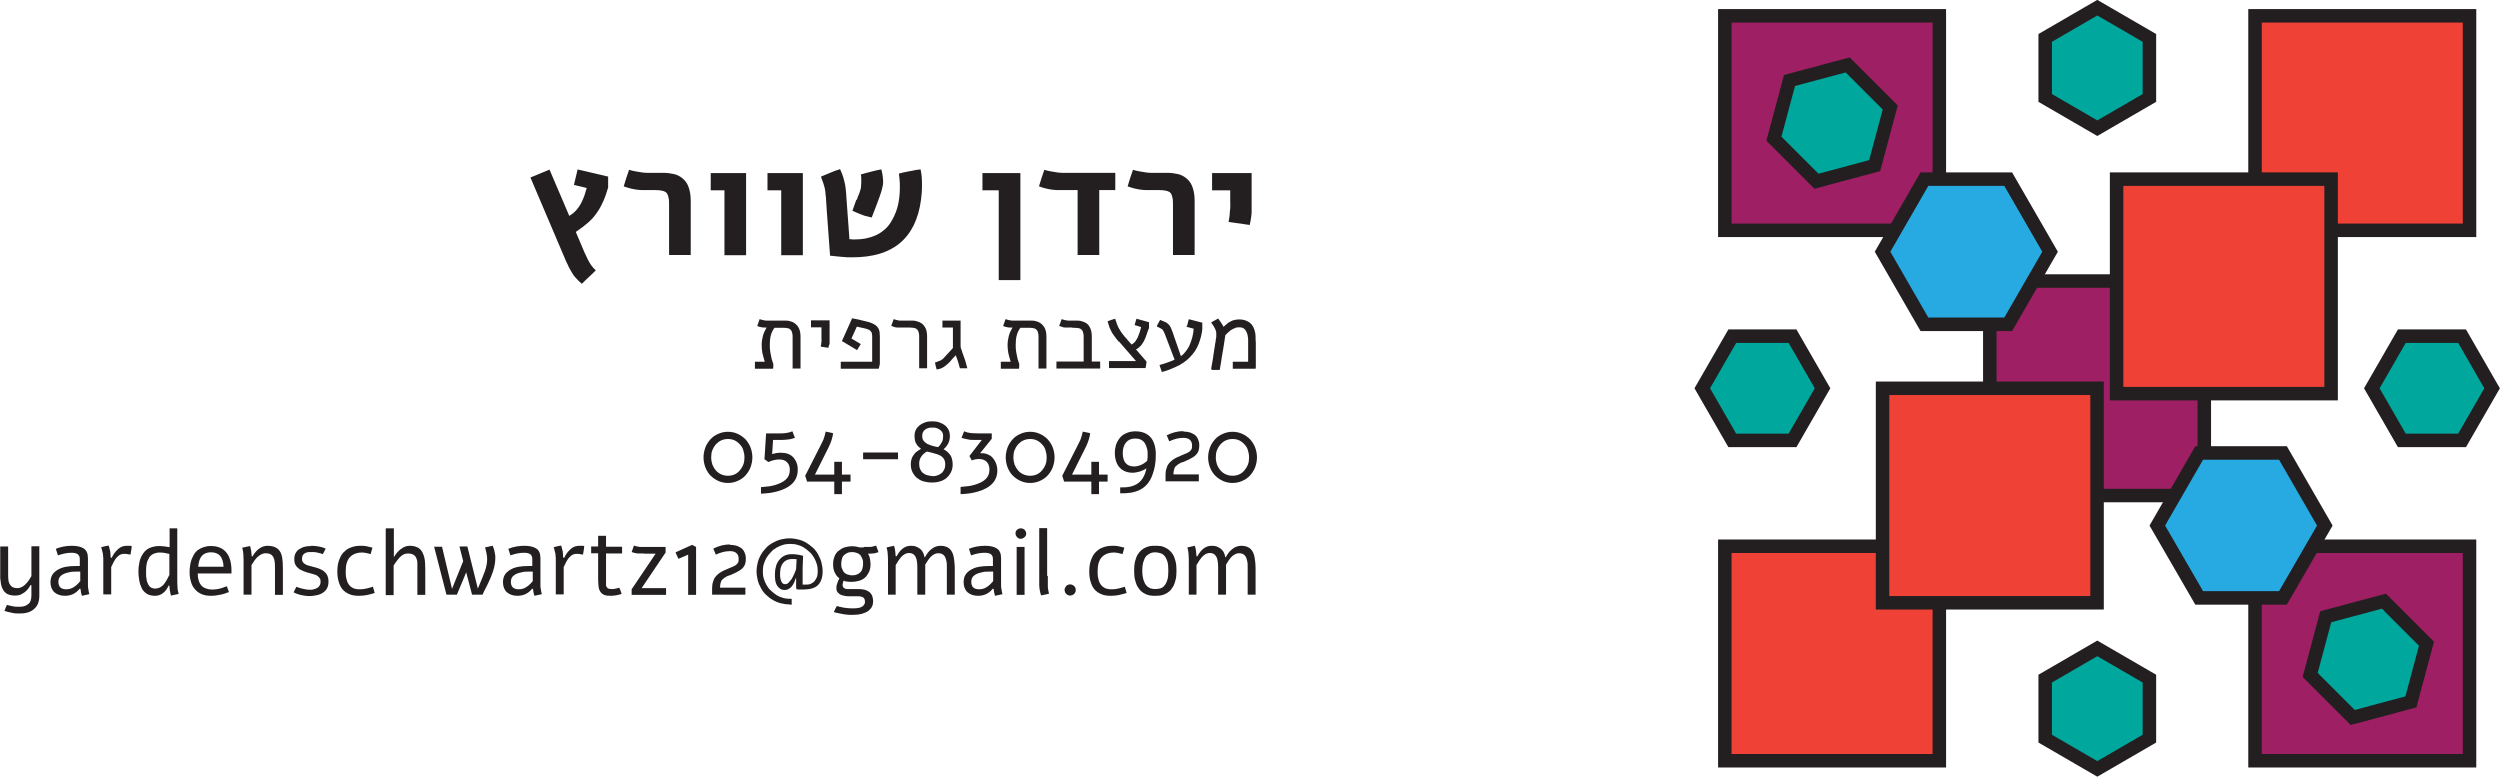<?xml version="1.0" encoding="UTF-8"?>
<svg id="Layer_2" data-name="Layer 2" xmlns="http://www.w3.org/2000/svg" viewBox="0 0 107.46 33.38">
  <defs>
    <style>
      .cls-1 {
        fill: #231f20;
        stroke-width: 0px;
      }

      .cls-2 {
        fill: #00a79d;
      }

      .cls-2, .cls-3, .cls-4, .cls-5 {
        stroke: #231f20;
        stroke-miterlimit: 10;
        stroke-width: .58px;
      }

      .cls-3 {
        fill: #9e1f63;
      }

      .cls-4 {
        fill: #27aae1;
      }

      .cls-5 {
        fill: #ef4136;
      }
    </style>
  </defs>
  <g id="Layer_1-2" data-name="Layer 1">
    <g>
      <g>
        <path class="cls-1" d="M24.81,7.28l1.33.31s0,.04,0,.06v.08c0,.05,0,.11,0,.17s0,.11,0,.16c-.06.2-.12.39-.19.55s-.15.32-.25.47c-.11.17-.24.33-.4.47s-.34.28-.55.42l.31.73c.05.11.08.2.12.27s.06.14.09.19c.05.1.1.18.15.25s.11.14.19.21c-.1.1-.2.2-.3.29s-.2.19-.3.29l-.13-.12c-.07-.06-.12-.13-.17-.18s-.09-.12-.13-.19-.08-.13-.12-.21-.07-.16-.12-.25l-1.54-3.62.82-.34.85,1.99c.13-.08.24-.17.33-.28s.16-.22.22-.35c.04-.09.08-.18.11-.27s.06-.19.09-.3l-.55-.13.16-.67Z"/>
        <path class="cls-1" d="M27.91,8.17c-.12,0-.22,0-.31,0s-.17-.01-.25-.02-.16-.03-.25-.05-.18-.05-.29-.09c.04-.12.07-.24.11-.36s.08-.24.12-.35c.12.03.21.06.3.07s.16.03.24.04.16.02.24.02.19,0,.31,0h.41c.14,0,.28.02.42.05s.26.09.37.18c.11.09.2.2.26.36s.1.35.1.59v2.35h-.93v-2.11c0-.14,0-.25-.02-.34s-.04-.16-.08-.21-.11-.08-.19-.1-.19-.03-.33-.03h-.24Z"/>
        <path class="cls-1" d="M32.07,7.44v3.53h-.93v-2.79h-.59v-.74h1.52Z"/>
        <path class="cls-1" d="M34.51,7.44v3.53h-.93v-2.79h-.59v-.74h1.52Z"/>
        <path class="cls-1" d="M36.5,10.28s.09,0,.14.01.1,0,.15,0c.13,0,.27-.01.42-.04s.28-.07.42-.13.26-.14.39-.25.23-.24.32-.4c.13-.23.22-.46.27-.7s.07-.48.07-.73c0-.1,0-.19-.01-.29s-.02-.19-.03-.29c.1-.02.18-.05.25-.06s.14-.03.2-.04.14-.02.21-.04.17-.02.27-.04c.02.1.04.2.05.32s.01.23.01.35c0,.11,0,.22-.01.33s-.02.2-.03.3c-.11.84-.42,1.46-.91,1.87s-1.17.61-2.04.61c-.15,0-.3,0-.46-.02s-.33-.03-.5-.05l-.15-2.05c0-.12-.02-.22-.02-.31s-.01-.17-.02-.24-.01-.14-.02-.2-.02-.12-.04-.18-.03-.12-.06-.19-.05-.14-.08-.23c.13-.05.27-.11.41-.17s.27-.11.41-.15c.06.13.11.25.14.36s.06.22.08.33.03.23.04.35.02.27.03.43l.11,1.5ZM36.83,8.59c.03-.1.06-.18.09-.24s.04-.13.06-.18.03-.1.03-.15.01-.1.01-.15v-.05s0-.04,0-.06c0-.04,0-.07,0-.12s-.01-.09-.02-.14c.15-.05.3-.08.44-.12s.29-.07.44-.1c.03.1.05.19.06.28s.02.16.02.24c0,.07,0,.13-.02.2s-.03.14-.05.21-.05.16-.08.24-.07.19-.11.3l-.23.6c-.1-.02-.17-.05-.24-.06s-.13-.04-.18-.06-.12-.04-.18-.07-.14-.06-.23-.1l.17-.48Z"/>
        <path class="cls-1" d="M43.86,7.44v4.6h-.93v-3.86h-.7v-.74h1.62Z"/>
        <path class="cls-1" d="M45.76,8.17c-.12,0-.22,0-.31,0s-.17-.01-.25-.02-.16-.03-.25-.05-.18-.05-.29-.09c.04-.12.07-.24.11-.36s.08-.24.12-.35c.12.03.21.06.3.07s.16.03.24.04.16.02.24.02.19,0,.31,0h1.96v.74h-.69v2.79h-.93v-2.79h-.56Z"/>
        <path class="cls-1" d="M49.57,8.17c-.12,0-.22,0-.31,0s-.17-.01-.25-.02-.16-.03-.25-.05-.18-.05-.29-.09c.04-.12.07-.24.11-.36s.08-.24.12-.35c.12.03.21.06.3.07s.16.03.24.04.16.02.24.02.19,0,.31,0h.41c.14,0,.28.02.42.05s.26.09.37.18c.11.09.2.2.26.36s.1.35.1.59v2.35h-.93v-2.11c0-.14,0-.25-.02-.34s-.04-.16-.08-.21-.11-.08-.19-.1-.19-.03-.33-.03h-.24Z"/>
        <path class="cls-1" d="M53.8,7.44v1.29c0,.12,0,.22,0,.31s0,.16-.01.22-.02.13-.03.2-.03.13-.04.21l-.91-.13c.01-.07.02-.13.03-.19s.02-.12.02-.18.01-.13.02-.21,0-.17,0-.29v-.49h-.78v-.74h1.7Z"/>
        <path class="cls-1" d="M32.87,15.54c-.04-.13-.07-.25-.1-.37-.02-.12-.03-.23-.03-.34,0-.13.02-.26.05-.38.03-.12.09-.25.16-.37-.03,0-.07,0-.1,0-.03,0-.06,0-.09-.01-.03,0-.06-.01-.1-.02-.03,0-.07-.02-.11-.04.02-.05.03-.1.05-.14s.03-.1.05-.15c.06.02.1.03.15.04.04,0,.08.02.12.02.04,0,.08,0,.13,0s.1,0,.16,0h.51c.08,0,.17,0,.25.03.08.02.15.05.22.11.06.05.12.12.16.21s.06.21.06.35v1.36h-.34v-1.32c0-.08,0-.15-.02-.21-.01-.06-.03-.1-.06-.13-.03-.03-.07-.06-.12-.07-.05-.01-.12-.02-.19-.02h-.39c-.07.1-.13.21-.16.34-.03.12-.04.25-.04.38,0,.11,0,.21.02.32.02.1.04.2.06.3l.07.21s0,.07,0,.1c0,.03,0,.07-.01.11h-.78v-.3h.43Z"/>
        <path class="cls-1" d="M35.66,13.77v.64c0,.07,0,.13,0,.18s0,.09,0,.13,0,.08-.02.11-.02.08-.03.12l-.33-.05s.01-.08.02-.11c0-.03,0-.07.01-.1s0-.08,0-.12c0-.05,0-.1,0-.17v-.33h-.45v-.3h.8Z"/>
        <path class="cls-1" d="M36.61,13.68s.06.01.11.02c.04,0,.09.02.15.03.05.01.11.02.17.04.06.01.12.03.17.04s.11.03.15.04c.05.01.08.03.11.04.07.03.13.06.18.1.05.04.08.08.11.13.03.05.04.1.05.16,0,.06.01.12.01.19v.98s0,.06,0,.09c0,.03,0,.06,0,.09,0,.03-.01.06-.02.1,0,.04-.02.07-.03.12h-1.63v-.3h1.35v-1.03c0-.07,0-.12-.01-.17,0-.04-.02-.08-.05-.11-.02-.03-.05-.05-.09-.07-.04-.02-.09-.03-.15-.05-.06-.01-.12-.03-.18-.04s-.13-.03-.18-.04l-.23.51.4.24-.16.26-.65-.39.43-.96Z"/>
        <path class="cls-1" d="M38.87,14.08c-.06,0-.11,0-.16,0s-.09,0-.13,0-.09-.01-.13-.02c-.04-.01-.09-.03-.14-.05.02-.05.03-.1.05-.14s.03-.1.05-.15c.06.02.1.03.15.04s.08.02.12.02c.04,0,.08,0,.13,0s.1,0,.16,0h.19c.08,0,.17,0,.25.03.08.02.15.05.22.1.06.05.12.12.16.21s.06.21.06.35v1.36h-.34v-1.32c0-.08,0-.15-.02-.21-.01-.06-.03-.1-.06-.13-.03-.03-.07-.06-.12-.07-.05-.01-.12-.02-.2-.02h-.22Z"/>
        <path class="cls-1" d="M41.29,13.77v1.06c0,.06,0,.12.03.18.02.06.04.12.06.18.04.1.07.21.11.31.03.11.06.21.09.33h-.32c-.02-.07-.04-.14-.06-.22-.02-.08-.05-.15-.07-.21l-.05-.13s-.08.09-.11.12c-.03.03-.05.06-.08.09-.02.02-.04.05-.06.07-.02.02-.04.04-.06.06-.07.07-.15.13-.23.18-.08.05-.18.08-.28.09-.01-.05-.03-.1-.04-.15-.01-.05-.02-.1-.03-.15.04-.01.09-.02.12-.04s.07-.03.11-.04c.03-.02.06-.04.09-.06.03-.02.06-.05.09-.09l.36-.39v-.88h-.45v-.3h.78Z"/>
        <path class="cls-1" d="M43.44,15.54c-.04-.13-.07-.25-.1-.37-.02-.12-.03-.23-.03-.34,0-.13.02-.26.05-.38.03-.12.09-.25.16-.37-.03,0-.07,0-.1,0-.03,0-.06,0-.09-.01-.03,0-.06-.01-.1-.02-.03,0-.07-.02-.11-.04.02-.05.03-.1.05-.14s.03-.1.05-.15c.06.02.1.03.15.04.04,0,.08.02.12.02.04,0,.08,0,.13,0s.1,0,.16,0h.51c.08,0,.17,0,.25.03.08.02.15.05.22.11.06.05.12.12.16.21s.06.21.06.35v1.36h-.34v-1.32c0-.08,0-.15-.02-.21-.01-.06-.03-.1-.06-.13-.03-.03-.07-.06-.12-.07-.05-.01-.12-.02-.19-.02h-.39c-.07.1-.13.21-.16.34-.03.12-.04.25-.04.38,0,.11,0,.21.02.32.02.1.04.2.06.3l.07.21s0,.07,0,.1c0,.03,0,.07-.01.11h-.78v-.3h.43Z"/>
        <path class="cls-1" d="M46.09,14.08c-.06,0-.11,0-.16,0-.05,0-.09,0-.13,0s-.09-.01-.13-.02c-.04-.01-.09-.03-.14-.05.02-.05.03-.1.05-.14s.03-.1.05-.15c.06.02.1.03.15.04.04,0,.08.02.12.02.04,0,.08,0,.13,0s.1,0,.16,0h.06c.08,0,.17,0,.25.03.08.02.15.05.22.1.06.05.11.12.15.21s.06.2.06.35v1.07h.36v.3h-1.88v-.3h1.17v-1.02c0-.08,0-.15-.02-.21-.01-.06-.03-.1-.06-.13-.03-.03-.07-.06-.12-.07s-.12-.02-.2-.02h-.08Z"/>
        <path class="cls-1" d="M48.09,14.69c-.08-.1-.16-.19-.21-.27-.06-.08-.11-.16-.14-.24-.04-.08-.07-.14-.08-.2s-.04-.11-.05-.17c.05-.02.1-.04.16-.06.05-.02.11-.03.17-.05,0,.02.01.03.01.05,0,.01,0,.03.02.05.01.04.03.08.04.13.02.04.04.09.06.14.03.05.06.11.1.17s.09.13.15.2c.02.03.04.05.06.07.02.02.04.04.06.07s.05.06.08.09c.03.04.07.08.12.14.04-.03.08-.05.11-.08.03-.03.06-.06.08-.1.02-.04.05-.07.07-.12s.04-.09.06-.15c.02-.05.04-.1.05-.15s.03-.1.04-.15l-.28-.09.08-.27.54.15v.25c-.03.06-.05.13-.08.21-.02.07-.05.14-.07.2-.03.06-.05.12-.08.17-.03.05-.06.1-.09.14-.03.04-.07.08-.11.11-.04.03-.08.07-.13.09l.45.52s0,.07-.01.12c0,.04-.02.1-.03.16h-1.57v-.3h1.16l-.73-.84Z"/>
        <path class="cls-1" d="M51.02,14.02c.01-.05.03-.1.04-.15.01-.05.03-.1.04-.15l.58.15s0,.09,0,.14,0,.09,0,.14c-.01.11-.03.22-.06.33-.03.11-.06.21-.1.31s-.09.2-.15.29c-.06.09-.13.18-.21.26-.08.09-.18.17-.28.24-.1.07-.22.14-.34.19-.09.04-.18.08-.28.12s-.2.07-.32.1l-.1-.3c.1-.03.21-.06.32-.1.11-.04.22-.08.33-.13-.07-.18-.14-.37-.21-.55-.07-.18-.14-.37-.21-.55-.02-.05-.04-.09-.05-.11-.01-.03-.03-.05-.05-.08-.02-.02-.05-.04-.09-.06s-.09-.05-.16-.08c.02-.05.05-.1.07-.14.03-.05.05-.1.08-.14.07.03.13.06.19.08s.1.05.13.08c.04.03.07.06.09.09s.05.08.07.14c.01.03.03.07.04.1s.03.07.04.11.03.09.05.15c.02.05.04.12.07.2s.06.16.09.26.08.21.12.35c.09-.06.16-.14.22-.22.06-.08.12-.17.16-.27.04-.1.08-.2.11-.32.03-.11.05-.23.06-.37l-.33-.09Z"/>
        <path class="cls-1" d="M52.06,15.85c.02-.13.04-.24.06-.34.02-.1.03-.18.04-.26s.02-.14.03-.2c.01-.06.02-.12.03-.18,0-.06.02-.12.03-.18,0-.06.02-.13.03-.21,0-.07,0-.12,0-.17,0-.05-.02-.09-.03-.13-.02-.04-.04-.09-.07-.14-.03-.05-.07-.11-.12-.18.03-.02.05-.03.07-.04.02-.01.04-.03.07-.04s.05-.03.07-.04c.03-.01.06-.03.09-.05.03.04.06.08.08.11.02.03.04.06.06.09.02.03.03.05.05.08s.03.05.04.08c.06-.05.11-.1.16-.14.05-.04.1-.07.16-.1.05-.03.11-.05.17-.06s.12-.02.2-.02c.17,0,.32.05.44.14.12.09.19.23.23.42.01.05.02.12.02.2,0,.08,0,.16.01.24,0,.08,0,.17,0,.25,0,.08,0,.15,0,.21,0,.09,0,.18,0,.26s0,.15,0,.21c0,.03,0,.06,0,.09,0,.03,0,.06-.01.1h-.98v-.3h.66s0-.05,0-.07c0-.03,0-.06,0-.11,0-.04,0-.1,0-.17,0-.07,0-.16,0-.27,0-.05,0-.1,0-.15,0-.05,0-.1,0-.15,0-.05,0-.09-.01-.14s-.01-.08-.02-.11c-.01-.05-.03-.09-.05-.13-.02-.04-.04-.07-.07-.1s-.06-.05-.1-.06c-.04-.02-.09-.02-.14-.02-.06,0-.11,0-.17.03-.05.02-.1.04-.15.07-.05.03-.1.07-.14.11s-.09.08-.13.13c-.02.15-.04.28-.06.39-.02.11-.03.21-.05.3-.01.09-.03.17-.04.24-.01.07-.02.13-.03.2-.01.06-.02.12-.03.18s-.02.12-.03.18h-.34Z"/>
        <path class="cls-1" d="M31.29,18.56c.15,0,.29.03.42.09.13.06.24.14.33.23.09.1.17.22.22.35.05.13.08.28.08.43s-.03.29-.08.43c-.05.13-.13.25-.22.35-.09.1-.21.18-.33.23-.13.06-.27.09-.42.09s-.29-.03-.42-.09c-.13-.06-.24-.14-.33-.23s-.17-.22-.22-.35c-.05-.13-.08-.28-.08-.43s.03-.29.08-.43c.05-.13.13-.25.22-.35s.21-.18.33-.23c.13-.06.27-.09.42-.09ZM31.29,18.87c-.1,0-.2.02-.29.06-.09.04-.16.1-.23.17-.06.07-.11.15-.15.25-.04.1-.05.2-.05.31s.02.21.05.31c.04.1.09.18.15.25.06.07.14.13.23.17.09.04.18.06.29.06s.2-.02.29-.06c.09-.04.16-.1.22-.17.06-.07.11-.15.15-.25.04-.1.05-.2.05-.31s-.02-.21-.05-.31-.08-.18-.15-.25c-.06-.07-.14-.13-.22-.17-.09-.04-.18-.06-.29-.06Z"/>
        <path class="cls-1" d="M32.71,21.24v-.3c.25-.02.44-.04.6-.09.2-.06.35-.13.47-.24.11-.1.17-.24.17-.41,0-.15-.04-.26-.13-.34-.08-.08-.19-.11-.33-.11-.15,0-.3.04-.46.11l-.17-.12.07-1.11h.46c.19,0,.32,0,.41-.02.08-.01.17-.03.26-.07l.11.28c-.09.03-.18.06-.29.07-.07.01-.17.02-.28.02h-.37l-.04.61c.12-.04.25-.06.37-.06.23,0,.4.06.52.18.07.07.12.15.16.25s.05.2.05.31c0,.44-.28.75-.84.91-.23.07-.47.1-.74.11Z"/>
        <path class="cls-1" d="M35.48,18.55l.33.07c-.02.18-.08.37-.18.58l-.6,1.2h.83v-.55h.33v.55h.37v.3h-.37v.54h-.33v-.54h-1.17l-.08-.25.65-1.28c.07-.15.13-.25.15-.32.03-.07.05-.17.08-.29Z"/>
        <path class="cls-1" d="M37.1,19.45h1.5v.29h-1.5v-.29Z"/>
        <path class="cls-1" d="M40.54,19.3c.06.03.12.07.17.11s.09.09.13.14c.04.05.06.11.08.18s.03.15.03.23c0,.12-.02.23-.07.33-.05.1-.11.18-.19.25-.08.07-.17.12-.28.15-.11.04-.23.05-.36.05s-.25-.02-.36-.05c-.11-.03-.2-.09-.28-.15-.08-.07-.14-.15-.19-.25-.05-.1-.07-.21-.07-.34,0-.08.01-.15.03-.21.02-.07.05-.13.09-.18.04-.06.08-.11.14-.15s.11-.08.18-.12c-.04-.03-.08-.06-.11-.09-.03-.03-.06-.07-.09-.12-.03-.04-.05-.09-.06-.15-.01-.06-.02-.12-.02-.19,0-.1.02-.19.06-.27.04-.08.1-.14.17-.2.07-.05.15-.09.24-.12.09-.03.19-.04.29-.04s.2.01.29.04c.09.03.17.07.24.12.07.05.13.12.17.2.04.08.06.17.06.27,0,.12-.02.22-.07.32-.05.1-.12.18-.21.26ZM40.06,20.47c.09,0,.17-.01.24-.04.07-.02.13-.06.18-.1s.08-.1.11-.16c.03-.06.04-.13.04-.21,0-.07-.01-.13-.03-.18s-.05-.09-.09-.13-.09-.07-.14-.09c-.05-.02-.11-.05-.17-.06-.06-.02-.12-.03-.18-.05-.06-.01-.12-.03-.18-.04-.11.06-.19.14-.25.23-.06.09-.08.19-.08.3,0,.08.01.15.04.22.03.06.06.12.11.16.05.04.11.08.18.1.07.02.15.04.24.04ZM40.07,18.38c-.06,0-.12,0-.17.02-.05.01-.1.04-.14.07-.04.03-.07.07-.09.11s-.03.1-.03.16c0,.09.02.16.07.22.05.05.1.1.17.13.07.03.14.06.22.08.08.02.15.04.22.05.04-.04.08-.07.1-.11s.05-.07.07-.11c.02-.04.03-.08.04-.12,0-.04.01-.09.01-.14,0-.06-.01-.11-.04-.16s-.06-.08-.1-.11c-.04-.03-.09-.05-.14-.07s-.11-.02-.17-.02Z"/>
        <path class="cls-1" d="M42.21,18.91h-.31c-.12,0-.21,0-.28-.02-.11-.02-.2-.04-.29-.07l.11-.28c.09.04.18.06.26.07.08.01.22.02.41.02h.52v.23l-.5.62c.1,0,.19,0,.27.03s.15.06.21.11c.06.05.1.11.14.17s.07.14.09.21c.02.07.03.15.03.22,0,.44-.28.75-.84.91-.23.07-.47.1-.74.11v-.31c.25-.02.44-.04.6-.09.2-.06.35-.13.47-.24.11-.1.17-.24.17-.41,0-.15-.04-.26-.12-.34-.08-.08-.19-.12-.33-.12-.1,0-.2.02-.31.06l-.1-.19.54-.7Z"/>
        <path class="cls-1" d="M44.28,18.56c.15,0,.29.03.42.09.13.06.24.14.33.23.09.1.17.22.22.35.05.13.08.28.08.43s-.03.29-.08.43c-.05.13-.13.25-.22.35-.09.1-.21.18-.33.23-.13.06-.27.09-.42.09s-.29-.03-.42-.09c-.13-.06-.24-.14-.33-.23s-.17-.22-.22-.35c-.05-.13-.08-.28-.08-.43s.03-.29.08-.43c.05-.13.13-.25.22-.35s.21-.18.33-.23c.13-.06.27-.09.42-.09ZM44.28,18.87c-.1,0-.2.02-.29.06-.09.04-.16.1-.23.17-.06.07-.11.15-.15.25-.04.1-.05.2-.05.31s.02.21.05.31c.04.1.09.18.15.25.06.07.14.13.23.17.09.04.18.06.29.06s.2-.02.29-.06c.09-.04.16-.1.22-.17.06-.07.11-.15.15-.25.04-.1.05-.2.05-.31s-.02-.21-.05-.31-.08-.18-.15-.25c-.06-.07-.14-.13-.22-.17-.09-.04-.18-.06-.29-.06Z"/>
        <path class="cls-1" d="M46.53,18.55l.33.07c-.02.18-.08.37-.18.58l-.6,1.2h.83v-.55h.33v.55h.37v.3h-.37v.54h-.33v-.54h-1.17l-.08-.25.65-1.28c.07-.15.13-.25.15-.32.03-.07.05-.17.08-.29Z"/>
        <path class="cls-1" d="M48.15,21.22v-.27c.33.01.58-.04.77-.18s.3-.35.36-.64c-.08.06-.18.1-.29.14-.11.03-.21.05-.3.05-.23,0-.42-.07-.56-.22-.14-.15-.21-.37-.21-.64,0-.12.02-.23.05-.34.04-.11.09-.2.16-.29.07-.09.16-.16.28-.21.11-.05.25-.08.39-.08.2,0,.37.04.51.13s.23.21.29.37c.06.16.09.34.08.56,0,.29-.05.56-.14.8-.05.15-.13.29-.22.4s-.21.2-.33.26c-.13.06-.26.1-.4.12-.14.02-.29.03-.45.02ZM49.31,19.8c.02-.08.02-.16.02-.26s0-.19-.03-.27c-.02-.08-.05-.16-.09-.22s-.1-.12-.17-.15c-.07-.04-.16-.05-.25-.05-.17,0-.3.06-.39.17s-.14.26-.14.45c0,.21.05.36.14.45.08.09.2.13.35.13.09,0,.18-.02.28-.06.1-.04.19-.1.27-.17Z"/>
        <path class="cls-1" d="M50.85,18.55c.1,0,.19.01.27.03.08.02.15.06.22.1.07.05.12.11.15.19.04.08.06.17.06.27,0,.09-.01.16-.03.23-.04.12-.12.21-.25.29-.06.04-.2.11-.41.2,0,0,0,0-.01,0,0,0,0,0-.01,0,0,0,0,0,0,0-.08.03-.13.05-.15.07-.02.01-.06.03-.1.07s-.08.06-.09.09c-.01.03-.03.07-.04.12s-.02.11-.02.18h1.09v.3h-1.43v-.28c0-.1.01-.19.04-.27.02-.08.05-.15.09-.2s.09-.11.16-.16c.07-.05.13-.09.2-.12.07-.03.15-.07.25-.11.07-.03.13-.05.17-.07.04-.02.08-.04.12-.07.04-.03.07-.07.09-.11s.02-.09.02-.15c0-.11-.03-.19-.1-.25s-.16-.08-.28-.08c-.19,0-.39.05-.6.15l-.11-.26c.24-.12.48-.18.74-.18Z"/>
        <path class="cls-1" d="M52.98,18.56c.15,0,.29.03.42.09.13.06.24.14.33.23.09.1.17.22.22.35.05.13.08.28.08.43s-.03.29-.08.43c-.05.13-.13.25-.22.35-.09.1-.21.18-.33.23-.13.06-.27.09-.42.09s-.29-.03-.42-.09c-.13-.06-.24-.14-.33-.23s-.17-.22-.22-.35c-.05-.13-.08-.28-.08-.43s.03-.29.08-.43c.05-.13.13-.25.22-.35s.21-.18.33-.23c.13-.06.27-.09.42-.09ZM52.98,18.87c-.1,0-.2.02-.29.06-.09.04-.16.1-.23.17-.06.07-.11.15-.15.25-.04.1-.05.2-.05.31s.02.21.05.31c.04.1.09.18.15.25.06.07.14.13.23.17.09.04.18.06.29.06s.2-.02.29-.06c.09-.04.16-.1.22-.17.06-.07.11-.15.15-.25.04-.1.05-.2.05-.31s-.02-.21-.05-.31-.08-.18-.15-.25c-.06-.07-.14-.13-.22-.17-.09-.04-.18-.06-.29-.06Z"/>
        <path class="cls-1" d="M1.69,23.51v2.1c0,.13-.02.24-.06.34s-.1.17-.18.24-.17.11-.27.14c-.1.03-.22.04-.34.04-.11,0-.22,0-.33-.03-.11-.02-.22-.05-.32-.08.02-.05.04-.09.05-.13.02-.04.04-.09.06-.13.03.01.07.02.11.03s.09.02.14.03c.05.01.1.02.15.02.05,0,.1,0,.15,0,.08,0,.15-.01.21-.03.06-.02.11-.05.16-.09s.08-.09.1-.15c.02-.06.03-.13.03-.21v-.45h-.04c-.03.06-.07.12-.12.18-.04.05-.09.1-.15.14s-.11.07-.18.1c-.06.02-.13.03-.2.03-.1,0-.18-.01-.25-.03-.07-.02-.13-.05-.18-.1-.05-.04-.09-.1-.12-.16-.03-.06-.06-.14-.07-.22-.01-.08-.02-.16-.03-.24,0-.09,0-.17,0-.27v-1.09h.34v1.18c0,.09,0,.17.01.24,0,.07.03.14.05.19.03.05.07.1.12.13.05.03.13.05.22.05.07,0,.13-.02.19-.05.06-.03.11-.07.16-.12.05-.05.1-.11.14-.17.04-.06.08-.12.11-.18v-1.28h.34Z"/>
        <path class="cls-1" d="M2.49,23.87l-.09-.28c.22-.09.45-.13.7-.13.21,0,.37.04.49.11.13.08.19.22.19.42v.81c0,.11,0,.22,0,.33,0,.07,0,.14.02.21.01.07.02.13.04.2l-.32.07c-.03-.09-.05-.19-.06-.3h-.04c-.16.2-.37.3-.63.3-.18,0-.33-.05-.45-.15-.11-.1-.17-.25-.17-.43,0-.14.03-.25.09-.34.06-.09.15-.16.26-.22.18-.1.42-.14.74-.14.04,0,.1,0,.17,0v-.3c0-.1-.03-.16-.09-.21-.06-.04-.15-.06-.27-.06-.18,0-.38.04-.6.12ZM3.45,24.99v-.42s-.09,0-.16,0c-.12,0-.22,0-.32.03-.15.03-.26.07-.34.14-.08.06-.12.15-.12.27,0,.21.11.32.34.32.12,0,.23-.03.33-.1.08-.05.17-.13.26-.24Z"/>
        <path class="cls-1" d="M4.8,23.98c.04-.08.08-.16.13-.22s.1-.12.16-.17c.05-.04.11-.08.17-.1.06-.02.13-.03.21-.03.03,0,.06,0,.09,0s.07,0,.1.01c0,.07-.01.13-.02.19s-.02.12-.03.18c-.07-.01-.13-.02-.18-.03s-.11,0-.16,0c-.06.01-.11.03-.15.06-.04.03-.08.07-.12.11-.04.05-.07.1-.11.17-.03.07-.07.14-.11.22v1.18h-.34v-1.27c0-.08,0-.16,0-.22,0-.06,0-.12-.01-.18,0-.06-.01-.11-.03-.17-.01-.06-.03-.12-.05-.19.06-.01.11-.03.16-.04.05-.01.11-.02.16-.03.02.05.03.1.04.14s.02.08.03.12c0,.04.01.08.01.12,0,.04,0,.09.01.14h.02Z"/>
        <path class="cls-1" d="M7.28,22.71h.34v2.07c0,.23,0,.38.01.46,0,.09.02.19.05.29l-.33.07c-.02-.07-.04-.15-.05-.22-.01-.09-.02-.16-.02-.21h-.03c-.07.14-.14.25-.23.31-.1.09-.22.13-.37.13-.13,0-.24-.03-.33-.08-.09-.06-.17-.13-.22-.23s-.09-.21-.11-.33-.04-.25-.04-.4c0-.16.02-.31.05-.44.03-.13.09-.25.16-.35.07-.1.16-.18.28-.23.12-.05.26-.08.41-.08.12,0,.27.02.44.05v-.8ZM7.28,24.73v-.92c-.15-.04-.29-.06-.41-.06-.11,0-.2.02-.28.06-.08.04-.14.09-.18.16-.04.07-.08.15-.1.24-.02.09-.03.18-.03.29,0,.07,0,.14,0,.2,0,.06,0,.12.02.18,0,.07.02.12.04.17s.04.09.07.13c.03.04.06.07.11.09.04.02.1.03.15.03.14,0,.26-.06.36-.17.07-.08.15-.21.24-.4Z"/>
        <path class="cls-1" d="M9.84,25.45c-.15.06-.28.1-.41.12-.13.03-.24.04-.35.04-.16,0-.29-.02-.41-.07-.12-.05-.21-.12-.29-.21-.08-.09-.14-.2-.17-.32-.04-.13-.06-.26-.06-.41,0-.09,0-.18.02-.28.01-.09.03-.18.06-.26.03-.08.07-.16.11-.23s.1-.14.17-.19c.07-.05.15-.09.24-.12s.19-.05.31-.05c.29,0,.52.09.67.28.15.18.22.45.22.79v.11h-1.45c0,.11.01.21.04.29.02.09.06.16.11.22.05.06.11.1.19.13s.17.05.27.05c.06,0,.12,0,.17-.01.06,0,.11-.02.17-.03.05-.01.11-.03.16-.05.05-.02.1-.03.14-.05l.1.27ZM9.61,24.36c-.01-.21-.06-.37-.15-.47-.09-.1-.22-.15-.39-.15s-.3.05-.39.15c-.09.1-.14.25-.16.47h1.1Z"/>
        <path class="cls-1" d="M10.42,23.54l.33-.07c.02.08.04.16.05.23,0,.04.01.11.02.21h.04c.07-.13.16-.24.27-.32.12-.09.24-.13.37-.13.2,0,.35.05.45.14.09.08.15.2.18.37.02.11.03.28.03.51v1.09h-.34v-1.18c0-.2-.02-.34-.06-.42-.06-.13-.17-.19-.34-.19-.12,0-.24.06-.36.17-.08.08-.16.19-.25.34v1.27h-.34v-1.27c0-.18,0-.33-.01-.46,0-.08-.02-.18-.05-.3Z"/>
        <path class="cls-1" d="M13.37,23.46c.11,0,.22.01.33.03.11.02.21.05.3.09-.02.04-.04.08-.06.12s-.04.08-.07.12c-.03-.01-.07-.03-.11-.04s-.08-.02-.13-.03-.09-.02-.14-.02c-.05,0-.09,0-.14,0-.05,0-.1,0-.14.01-.05.01-.09.03-.12.05s-.06.05-.08.09c-.02.04-.03.08-.03.14s.01.1.04.14c.02.04.06.07.1.09.04.03.09.05.14.06s.11.03.18.05c.1.02.19.05.27.08.08.03.16.07.22.12.06.05.11.11.14.18.03.07.05.16.05.26,0,.11-.02.2-.06.28s-.1.14-.17.19c-.07.05-.16.09-.26.11-.1.02-.2.04-.31.04-.06,0-.12,0-.18-.01-.06,0-.12-.02-.18-.03-.06-.01-.12-.03-.18-.05-.06-.02-.11-.04-.16-.07.02-.04.04-.08.06-.12.02-.04.04-.08.06-.12.04.02.09.04.14.05.05.02.1.03.15.04s.1.02.15.03c.05,0,.1.01.14.01.06,0,.11,0,.17-.02s.1-.03.15-.06c.04-.03.08-.06.1-.11.03-.04.04-.1.04-.16,0-.06-.01-.11-.04-.15s-.06-.07-.1-.1c-.04-.03-.09-.05-.14-.06-.05-.02-.11-.03-.17-.05-.09-.02-.18-.05-.26-.08s-.15-.07-.22-.11c-.06-.05-.11-.1-.15-.17-.04-.07-.05-.16-.05-.26,0-.1.02-.18.06-.25s.09-.13.16-.17.14-.08.23-.1c.09-.02.18-.03.28-.03Z"/>
        <path class="cls-1" d="M16.09,25.49c-.1.04-.21.06-.33.09-.12.02-.23.03-.33.03-.16,0-.3-.02-.41-.07-.12-.05-.21-.11-.29-.2s-.13-.2-.17-.33c-.04-.13-.06-.28-.06-.44,0-.18.02-.34.07-.48.05-.14.11-.26.2-.35.09-.09.19-.17.32-.21.12-.05.27-.07.42-.07.08,0,.16,0,.25.02.08.02.17.04.25.06l-.08.28c-.07-.02-.13-.04-.19-.05s-.12-.02-.18-.02c-.22,0-.4.07-.52.2-.12.13-.18.33-.18.59,0,.12,0,.23.03.33.02.1.05.18.1.25.05.07.11.12.19.16s.18.05.3.05c.08,0,.17-.01.26-.03.09-.02.19-.05.29-.08l.08.28Z"/>
        <path class="cls-1" d="M16.59,22.71h.34v1.24c.09-.15.19-.27.3-.35.13-.1.26-.14.38-.14.19,0,.34.05.44.14.09.08.15.21.19.37.03.13.04.29.04.51v1.09h-.34v-1.18c0-.08,0-.15,0-.2,0-.05-.01-.11-.03-.16-.02-.06-.04-.1-.07-.13-.03-.03-.07-.06-.12-.08s-.11-.03-.19-.03c-.13,0-.25.06-.36.18-.07.08-.16.19-.25.34v1.27h-.34v-2.85Z"/>
        <path class="cls-1" d="M20.74,25.56h-.45l-.25-.96-.4.96h-.45l-.53-2.06h.34l.43,1.81.48-1.19-.16-.63h.34l.45,1.81c.14-.33.24-.58.3-.74.07-.2.1-.38.1-.52,0-.13-.03-.3-.09-.51.12-.03.23-.05.33-.07.06.14.09.28.11.44,0,.04,0,.08,0,.12,0,.22-.06.47-.18.76-.03.08-.07.16-.11.25-.04.09-.09.19-.15.3-.06.12-.09.19-.11.23Z"/>
        <path class="cls-1" d="M21.94,23.87l-.09-.28c.22-.09.45-.13.7-.13.21,0,.37.04.49.11.13.08.19.22.19.42v.81c0,.11,0,.22,0,.33,0,.07,0,.14.02.21.01.07.02.13.04.2l-.32.07c-.03-.09-.05-.19-.06-.3h-.04c-.16.2-.37.3-.63.3-.18,0-.33-.05-.45-.15-.11-.1-.17-.25-.17-.43,0-.14.03-.25.09-.34.06-.09.15-.16.26-.22.18-.1.42-.14.74-.14.04,0,.1,0,.17,0v-.3c0-.1-.03-.16-.09-.21-.06-.04-.15-.06-.27-.06-.18,0-.38.04-.6.12ZM22.9,24.99v-.42s-.09,0-.16,0c-.12,0-.22,0-.32.03-.15.03-.26.07-.34.14-.08.06-.12.15-.12.27,0,.21.11.32.34.32.12,0,.23-.03.33-.1.08-.05.17-.13.26-.24Z"/>
        <path class="cls-1" d="M24.25,23.98c.04-.08.08-.16.13-.22s.1-.12.16-.17c.05-.04.11-.08.17-.1.06-.02.13-.03.21-.03.03,0,.06,0,.09,0s.07,0,.1.01c0,.07-.01.13-.02.19s-.02.12-.03.18c-.07-.01-.13-.02-.18-.03s-.11,0-.16,0c-.06.01-.11.03-.15.06-.04.03-.08.07-.12.11-.04.05-.07.1-.11.17-.03.07-.07.14-.11.22v1.18h-.34v-1.27c0-.08,0-.16,0-.22,0-.06,0-.12-.01-.18,0-.06-.01-.11-.03-.17-.01-.06-.03-.12-.05-.19.06-.01.11-.03.16-.04.05-.01.11-.02.16-.03.02.05.03.1.04.14s.02.08.03.12c0,.04.01.08.01.12,0,.04,0,.09.01.14h.02Z"/>
        <path class="cls-1" d="M25.71,23.03h.34v.47h.69v.29h-.69v1.18c0,.08,0,.14,0,.18,0,.04.02.07.04.1.03.05.1.07.21.07.06,0,.11,0,.17-.02.06-.01.11-.03.15-.04.04.08.07.17.1.27-.16.05-.31.08-.47.08-.12,0-.21-.01-.28-.04-.07-.03-.12-.07-.16-.13-.04-.06-.07-.13-.08-.22s-.02-.2-.02-.35v-1.09h-.3v-.29h.3v-.47Z"/>
        <path class="cls-1" d="M27.7,23.79c-.05,0-.1,0-.15,0-.05,0-.09,0-.13,0-.04,0-.08-.01-.13-.02s-.09-.03-.14-.04c.02-.05.03-.09.05-.14s.03-.09.05-.14c.05.02.1.03.14.04.04,0,.08.02.12.02.04,0,.08,0,.12,0s.09,0,.15,0h.83v.24l-1.03,1.53h1.05v.29h-1.48v-.24l1.03-1.53h-.5Z"/>
        <path class="cls-1" d="M29.04,23.74l.71-.32.17.09v2.06h-.34v-1.73l-.42.18-.12-.27Z"/>
        <path class="cls-1" d="M31.36,23.42c.1,0,.19.01.27.03.08.02.15.06.22.1.07.05.12.11.15.19.04.08.06.17.06.27,0,.09-.01.16-.03.23-.04.12-.12.21-.25.29-.06.04-.2.11-.41.2,0,0,0,0-.01,0,0,0,0,0-.01,0,0,0,0,0,0,0-.08.03-.13.05-.15.07-.02.01-.06.03-.1.07s-.08.06-.09.09c-.01.03-.03.07-.04.12s-.02.11-.02.18h1.09v.3h-1.43v-.28c0-.1.01-.19.04-.27.02-.08.05-.15.09-.2s.09-.11.16-.16c.07-.05.13-.09.2-.12.07-.03.15-.07.25-.11.07-.03.13-.05.17-.07.04-.02.08-.04.12-.07.04-.03.07-.07.09-.11s.02-.09.02-.15c0-.11-.03-.19-.1-.25s-.16-.08-.28-.08c-.19,0-.39.05-.6.15l-.11-.26c.24-.12.48-.18.74-.18Z"/>
        <path class="cls-1" d="M33.94,25.98c-.13,0-.26-.02-.38-.05-.12-.03-.24-.08-.34-.14-.11-.06-.2-.14-.29-.22s-.16-.18-.22-.29c-.06-.11-.11-.22-.14-.34-.03-.12-.05-.25-.05-.38s.02-.26.05-.38c.03-.12.08-.24.14-.34.06-.11.14-.2.22-.29s.18-.16.29-.22c.11-.06.22-.11.34-.14.12-.03.25-.05.38-.05s.26.02.38.05.24.08.34.14.2.14.29.22.16.18.22.29c.06.11.11.22.14.34.03.12.05.25.05.38,0,.26-.07.46-.2.59s-.35.19-.63.19c-.04,0-.09,0-.14,0-.05,0-.1,0-.15-.01-.01-.04-.02-.07-.02-.1,0-.01,0-.02,0-.03s0-.02,0-.03c0,0,0-.02,0-.04v-.06s0-.09,0-.12c0-.04,0-.07,0-.09h-.02c-.02.07-.04.13-.07.19-.03.06-.06.11-.1.16-.04.05-.09.08-.14.11-.05.03-.11.04-.17.04s-.11-.01-.16-.04c-.05-.02-.08-.06-.12-.1s-.06-.09-.08-.14-.04-.11-.04-.17c0-.04-.01-.08-.01-.12,0-.04,0-.08,0-.12,0-.1.01-.2.04-.3.02-.1.06-.19.12-.27s.13-.15.22-.2.21-.08.34-.08.31.02.49.07l-.02.53s0,.08,0,.13,0,.11,0,.16c0,.06,0,.11,0,.17,0,.05,0,.1,0,.14v.04s0,.02,0,.03v.02s0,.01,0,.02c.03,0,.05,0,.07,0,.02,0,.05,0,.07,0,.08,0,.16-.01.22-.04s.12-.07.16-.12c.04-.05.07-.11.1-.18.02-.07.03-.14.03-.23,0-.11-.01-.21-.04-.31s-.07-.19-.12-.28c-.05-.09-.11-.17-.19-.24-.07-.07-.15-.13-.24-.19s-.18-.09-.28-.12c-.1-.03-.2-.04-.31-.04s-.21.01-.31.04c-.1.03-.19.07-.28.12s-.17.11-.24.19c-.07.07-.13.15-.19.24-.05.09-.09.18-.12.28s-.04.2-.04.31.01.21.04.31.07.19.12.28c.05.09.11.17.19.24.07.07.15.13.24.19s.18.09.28.12c.1.03.2.04.31.04h.06v.25h-.06ZM34.25,24.04s-.07,0-.1-.01c-.03,0-.07,0-.1,0-.1,0-.19.02-.26.06s-.12.09-.16.15c-.04.06-.06.13-.08.2-.01.08-.02.15-.02.22,0,.08,0,.16.02.22.01.06.03.12.06.16s.07.07.13.07c.03,0,.07,0,.1-.02s.06-.04.08-.07c.03-.04.06-.08.1-.12.03-.05.06-.1.08-.15.03-.05.05-.1.07-.15.02-.05.04-.1.05-.14l.02-.4Z"/>
        <path class="cls-1" d="M37.13,23.51c.06,0,.11,0,.15,0s.08,0,.12,0c.04,0,.08-.01.12-.02s.09-.02.14-.04c.02.05.03.1.05.14s.03.09.05.14c-.04.02-.08.03-.12.04s-.07.02-.11.02c-.04,0-.07,0-.11.01-.04,0-.07,0-.11,0,.04.06.07.13.08.2s.03.15.03.24c0,.13-.02.24-.06.33-.04.09-.09.17-.16.24s-.16.12-.26.15c-.1.03-.21.05-.34.05-.06,0-.12,0-.18-.01-.06,0-.11-.02-.16-.04-.01.03-.02.06-.03.1s-.01.06-.01.09c0,.03,0,.06.02.08.01.02.03.04.06.06.01,0,.03.01.04.02.01,0,.03,0,.05.01.02,0,.05,0,.07,0,.03,0,.06,0,.11,0,.04,0,.09,0,.14,0h.19c.21,0,.36.04.47.13.11.09.16.22.16.4,0,.07-.01.14-.04.2-.02.06-.06.11-.1.15-.04.04-.09.08-.15.11-.06.03-.12.05-.18.07-.07.02-.14.03-.21.04-.07,0-.14.01-.22.01s-.15,0-.22-.01c-.07,0-.14-.02-.21-.03-.07-.01-.14-.03-.2-.04-.06-.01-.12-.03-.16-.04.02-.04.04-.09.06-.13s.05-.09.07-.13c.08.02.18.05.3.07s.24.03.38.03c.06,0,.13,0,.19-.01.06,0,.12-.02.17-.04.05-.02.09-.05.12-.09.03-.04.05-.08.05-.14s-.01-.11-.03-.14c-.02-.03-.05-.06-.09-.07s-.08-.03-.13-.03-.1,0-.16,0h-.26c-.08,0-.15,0-.22-.02s-.13-.03-.18-.06c-.05-.03-.09-.07-.12-.11-.03-.05-.04-.1-.04-.17s.01-.13.04-.2c.02-.07.05-.14.09-.21-.09-.06-.15-.15-.2-.25s-.07-.22-.07-.36c0-.12.02-.23.06-.33.04-.1.09-.18.17-.24s.16-.12.26-.15c.1-.03.21-.05.33-.05.12,0,.22.02.32.05h.18ZM36.63,23.73c-.08,0-.15.01-.21.04s-.11.06-.15.1c-.04.04-.07.1-.08.16-.02.06-.03.13-.03.2s0,.14.03.2c.02.06.05.11.08.16.04.04.09.08.15.1.06.02.13.04.21.04s.15-.01.21-.04c.06-.02.11-.06.15-.1.04-.04.07-.1.08-.16.02-.06.03-.13.03-.2s0-.14-.03-.2c-.02-.06-.05-.11-.08-.16-.04-.04-.09-.08-.15-.1s-.13-.04-.21-.04Z"/>
        <path class="cls-1" d="M38.17,25.56v-1.27c0-.2,0-.36-.01-.46,0-.08-.02-.18-.05-.3l.32-.07c.03.08.04.16.05.23,0,.03.01.1.02.22h.04c.07-.13.15-.24.25-.32.11-.09.23-.13.37-.13.08,0,.16.01.23.04.07.03.14.07.19.12.08.07.13.18.16.33h.02c.08-.15.17-.27.28-.35.11-.09.24-.14.39-.14.17,0,.31.05.4.14.08.08.14.2.17.37.02.12.04.29.04.5v1.09h-.34v-1.18c0-.1,0-.19-.02-.26-.02-.1-.05-.19-.1-.24-.06-.07-.14-.1-.25-.1-.12,0-.23.06-.34.17-.06.07-.14.18-.22.32,0,.02,0,.06,0,.1v1.19h-.34v-1.18c0-.17-.02-.3-.05-.39-.06-.15-.16-.22-.31-.22-.12,0-.23.06-.34.18-.06.07-.14.18-.23.34v1.27h-.34Z"/>
        <path class="cls-1" d="M41.74,23.87l-.09-.28c.22-.09.45-.13.7-.13.21,0,.37.04.49.11.13.08.19.22.19.42v.81c0,.11,0,.22,0,.33,0,.07,0,.14.02.21.01.07.02.13.04.2l-.32.07c-.03-.09-.05-.19-.06-.3h-.04c-.16.2-.37.3-.63.3-.18,0-.33-.05-.45-.15-.11-.1-.17-.25-.17-.43,0-.14.03-.25.09-.34.06-.09.15-.16.26-.22.18-.1.42-.14.74-.14.04,0,.1,0,.17,0v-.3c0-.1-.03-.16-.09-.21-.06-.04-.15-.06-.27-.06-.18,0-.38.04-.6.12ZM42.69,24.99v-.42s-.09,0-.16,0c-.12,0-.22,0-.32.03-.15.03-.26.07-.34.14-.08.06-.12.15-.12.27,0,.21.11.32.34.32.12,0,.23-.03.33-.1.08-.05.17-.13.26-.24Z"/>
        <path class="cls-1" d="M43.88,22.71c.06,0,.11.02.16.06.04.05.07.1.07.16s-.02.12-.07.16c-.05.04-.1.07-.16.07s-.12-.02-.16-.07c-.04-.04-.07-.1-.07-.16s.02-.12.07-.16c.05-.04.1-.06.16-.06ZM43.7,23.51h.34v2.06h-.34v-2.06Z"/>
        <path class="cls-1" d="M45.04,24.76c0,.11,0,.2,0,.27,0,.07,0,.14,0,.19,0,.06.01.11.02.15s.02.09.03.15c-.06.01-.11.03-.17.04-.06.01-.11.02-.17.03-.03-.09-.05-.16-.06-.24s-.02-.14-.02-.21v-2.44h.34v2.05Z"/>
        <path class="cls-1" d="M46,25.12s.06,0,.09.02c.03.01.06.03.08.05.05.05.07.1.07.17s-.02.12-.07.17c-.02.02-.05.04-.08.05-.03.01-.06.02-.09.02s-.06,0-.09-.02c-.03-.01-.05-.03-.08-.05-.02-.02-.04-.05-.05-.08s-.02-.06-.02-.09,0-.06.02-.09c.01-.03.03-.06.05-.08.05-.05.1-.07.17-.07Z"/>
        <path class="cls-1" d="M48.41,25.49c-.1.04-.21.06-.33.09-.12.02-.23.03-.33.03-.16,0-.3-.02-.41-.07-.12-.05-.21-.11-.29-.2s-.13-.2-.17-.33c-.04-.13-.06-.28-.06-.44,0-.18.02-.34.07-.48.05-.14.11-.26.2-.35.09-.09.19-.17.32-.21.12-.05.27-.07.42-.07.08,0,.16,0,.25.02.08.02.17.04.25.06l-.08.28c-.07-.02-.13-.04-.19-.05s-.12-.02-.18-.02c-.22,0-.4.07-.52.2-.12.13-.18.33-.18.59,0,.12,0,.23.03.33.02.1.05.18.1.25.05.07.11.12.19.16s.18.05.3.05c.08,0,.17-.01.26-.03.09-.02.19-.05.29-.08l.08.28Z"/>
        <path class="cls-1" d="M49.66,23.46c.07,0,.13,0,.2.01.07,0,.14.03.21.06.07.03.13.07.19.12.06.05.11.11.16.19.05.08.08.18.11.29.03.11.04.25.04.4s-.01.29-.04.4c-.03.11-.06.21-.11.29-.05.08-.1.15-.16.2s-.12.09-.19.12c-.07.03-.14.05-.21.06-.07,0-.14.01-.2.01s-.13,0-.2-.01c-.07-.01-.14-.03-.21-.06-.07-.03-.13-.07-.19-.12-.06-.05-.11-.12-.16-.2-.05-.08-.08-.18-.11-.29-.03-.11-.04-.25-.04-.4s.01-.29.04-.4c.03-.11.06-.21.11-.29.05-.08.1-.14.16-.19.06-.05.12-.09.19-.12.07-.03.14-.05.2-.06.07-.01.14-.01.2-.01ZM49.66,23.74c-.07,0-.15.01-.21.04s-.13.07-.18.12c-.05.06-.09.14-.12.24-.03.1-.05.23-.05.39s.02.29.05.39c.03.1.07.18.12.24.05.06.11.1.18.13.07.02.14.03.21.03s.15-.01.22-.03c.07-.02.13-.06.18-.13.05-.06.09-.14.12-.24.03-.1.04-.23.04-.39s-.01-.29-.04-.39c-.03-.1-.07-.18-.12-.24-.05-.06-.11-.1-.18-.12s-.14-.04-.22-.04Z"/>
        <path class="cls-1" d="M51.1,25.56v-1.27c0-.2,0-.36-.01-.46,0-.08-.02-.18-.05-.3l.32-.07c.03.08.04.16.05.23,0,.03.01.1.02.22h.04c.07-.13.15-.24.25-.32.11-.09.23-.13.37-.13.08,0,.16.01.23.04.07.03.14.07.19.12.08.07.13.18.16.33h.02c.08-.15.17-.27.28-.35.11-.09.24-.14.39-.14.17,0,.31.05.4.14.08.08.14.2.17.37.02.12.04.29.04.5v1.09h-.34v-1.18c0-.1,0-.19-.02-.26-.02-.1-.05-.19-.1-.24-.06-.07-.14-.1-.25-.1-.12,0-.23.06-.34.17-.06.07-.14.18-.22.32,0,.02,0,.06,0,.1v1.19h-.34v-1.18c0-.17-.02-.3-.05-.39-.06-.15-.16-.22-.31-.22-.12,0-.23.06-.34.18-.06.07-.14.18-.23.34v1.27h-.34Z"/>
      </g>
      <g>
        <rect class="cls-3" x="74.14" y=".68" width="9.22" height="9.22"/>
        <rect class="cls-3" x="85.53" y="12.08" width="9.22" height="9.22"/>
        <rect class="cls-5" x="74.14" y="23.48" width="9.22" height="9.22"/>
        <rect class="cls-5" x="96.93" y=".68" width="9.22" height="9.22"/>
        <rect class="cls-5" x="90.98" y="7.7" width="9.22" height="9.22"/>
        <rect class="cls-5" x="80.92" y="16.69" width="9.22" height="9.22"/>
        <rect class="cls-3" x="96.93" y="23.48" width="9.22" height="9.22"/>
        <polygon class="cls-2" points="77.05 14.45 74.46 14.45 73.17 16.69 74.46 18.93 77.05 18.93 78.34 16.69 77.05 14.45"/>
        <polygon class="cls-2" points="87.91 1.63 87.91 4.21 90.15 5.51 92.39 4.21 92.39 1.63 90.15 .33 87.91 1.63"/>
        <polygon class="cls-2" points="99.3 29.01 101.13 30.84 103.63 30.17 104.3 27.67 102.47 25.84 99.97 26.51 99.3 29.01"/>
        <polygon class="cls-2" points="76.25 5.96 78.08 7.79 80.58 7.12 81.25 4.62 79.42 2.79 76.92 3.46 76.25 5.96"/>
        <polygon class="cls-2" points="87.91 29.17 87.91 31.75 90.15 33.05 92.39 31.75 92.39 29.17 90.15 27.87 87.91 29.17"/>
        <polygon class="cls-2" points="105.83 14.45 103.24 14.45 101.95 16.69 103.24 18.93 105.83 18.93 107.12 16.69 105.83 14.45"/>
        <polygon class="cls-4" points="98.13 19.47 94.53 19.47 92.73 22.59 94.53 25.7 98.13 25.7 99.93 22.59 98.13 19.47"/>
        <polygon class="cls-4" points="86.32 7.7 82.72 7.7 80.92 10.82 82.72 13.94 86.32 13.94 88.12 10.82 86.32 7.7"/>
      </g>
    </g>
  </g>
</svg>